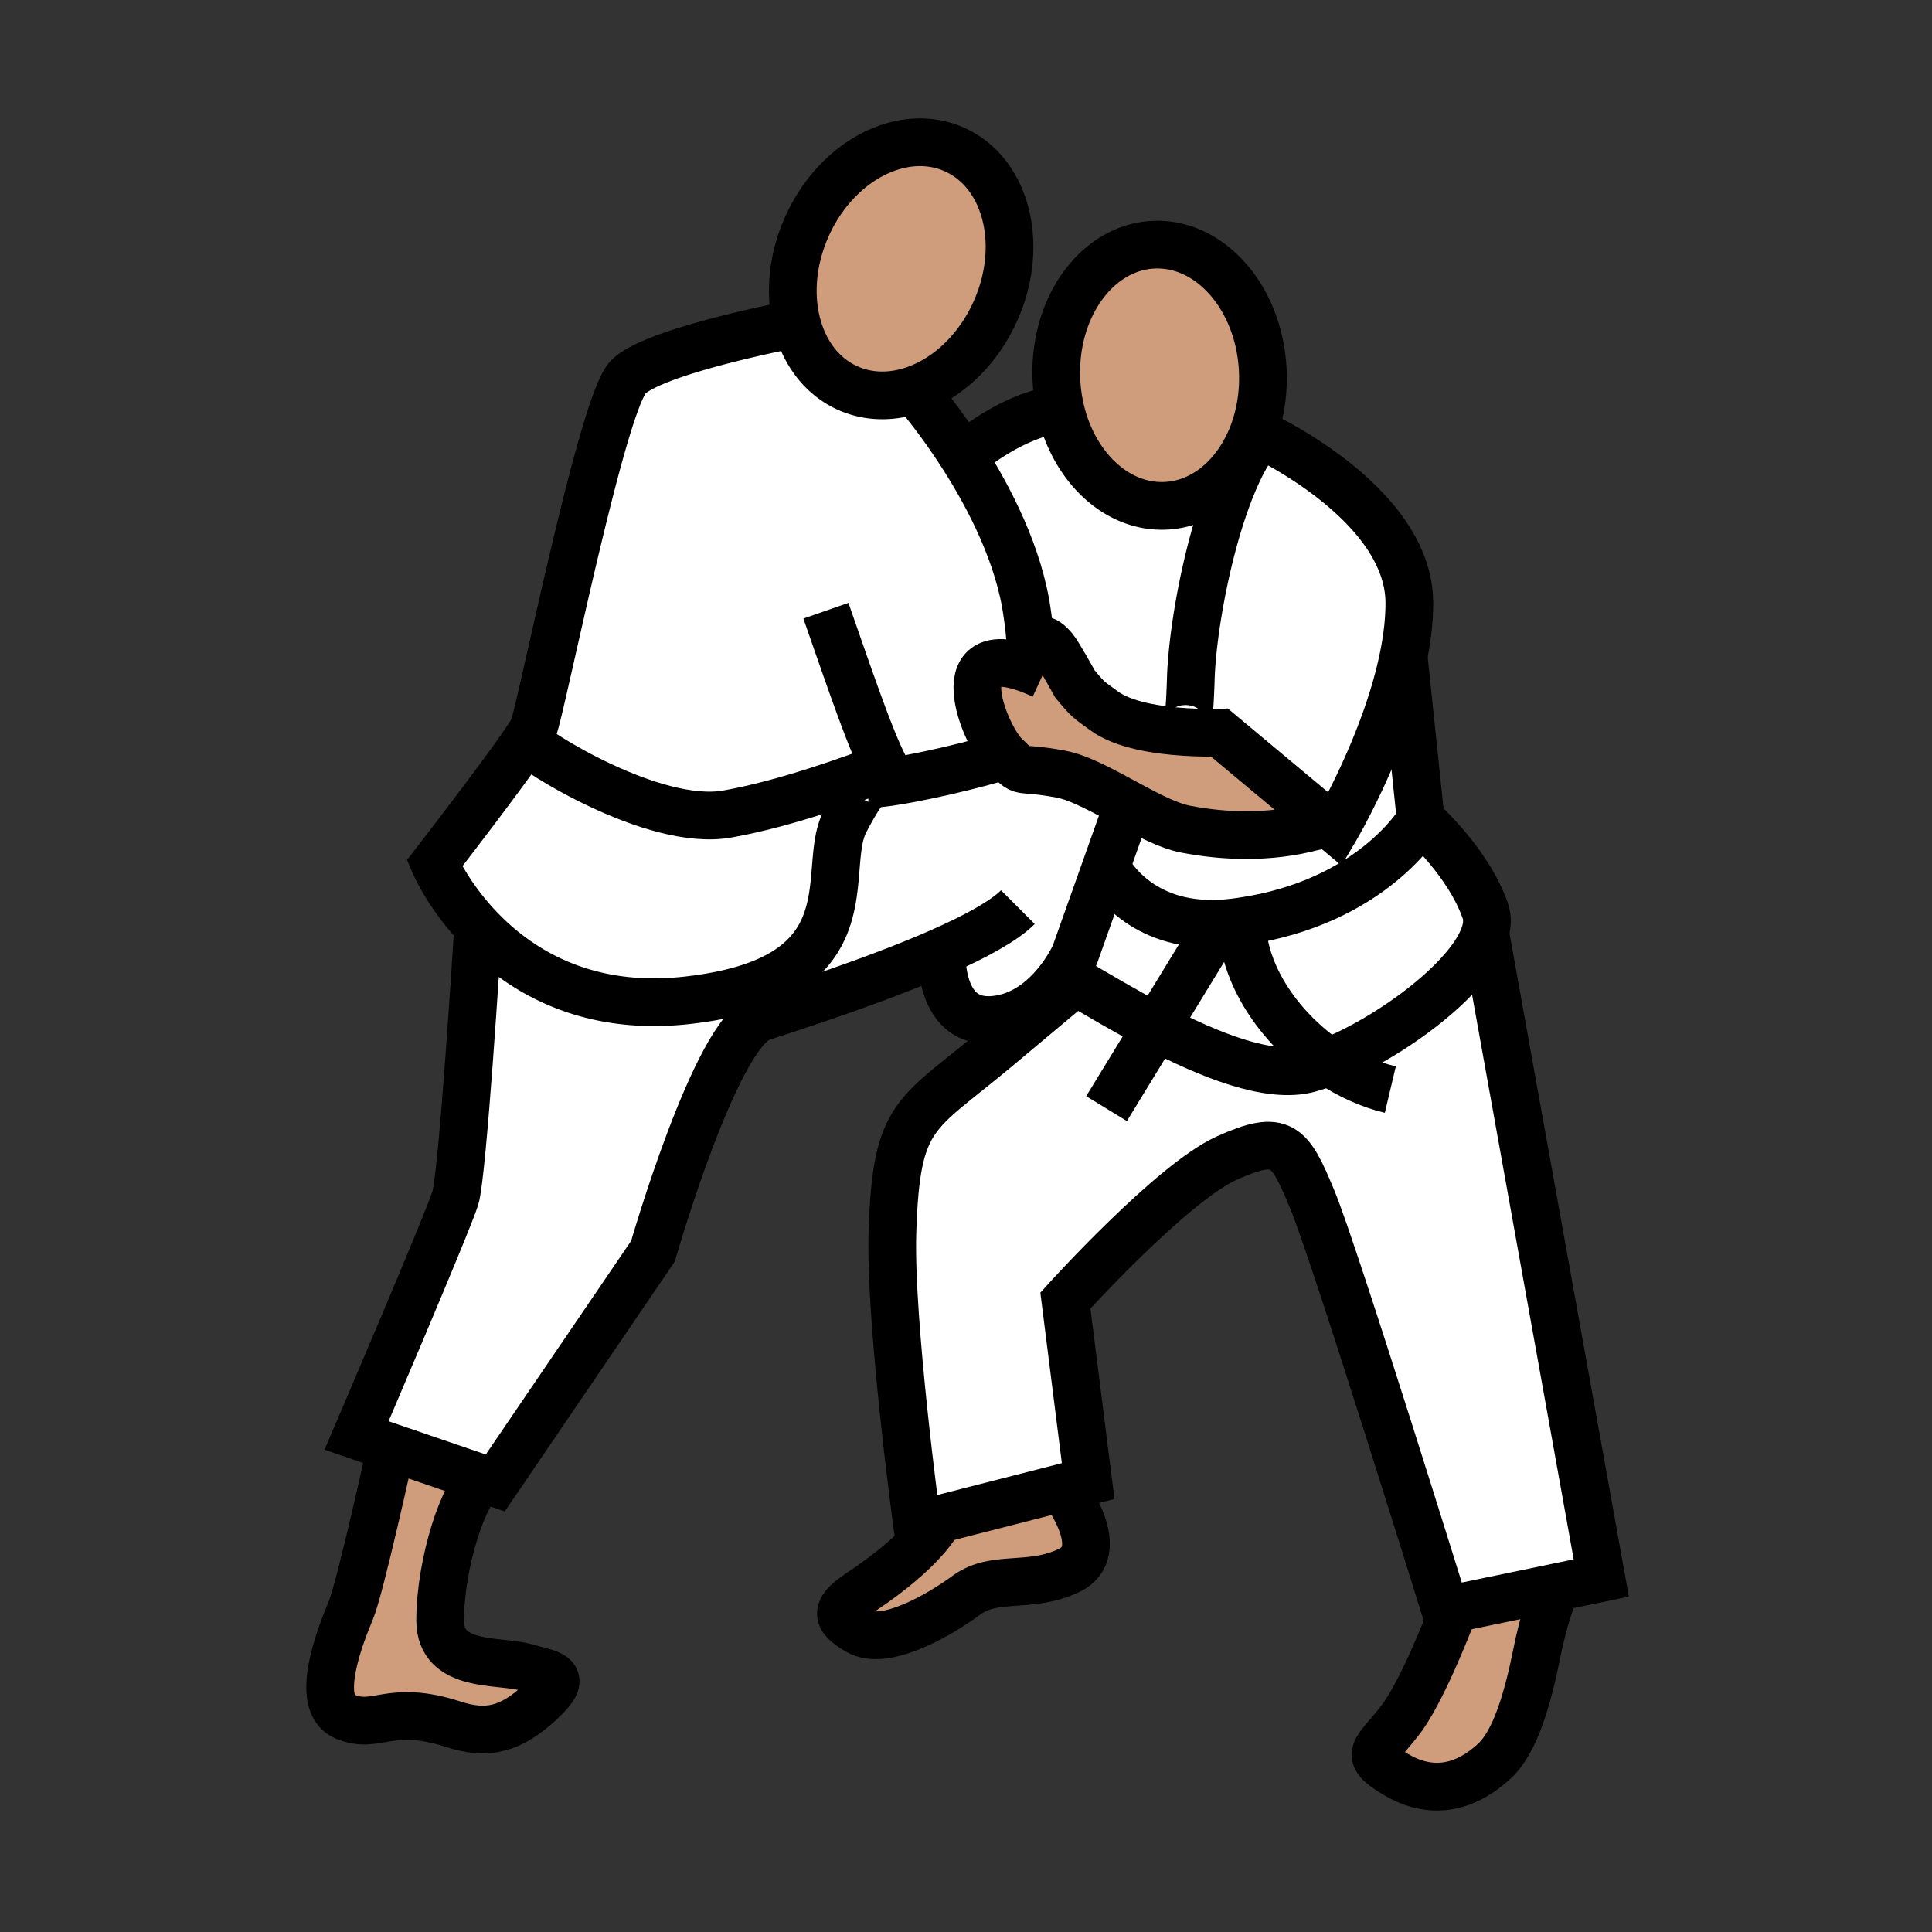 <?xml version="1.0"?><svg xmlns="http://www.w3.org/2000/svg" width="850.394" height="850.394" viewBox="0 0 850.394 850.394" overflow="visible"><rect x="0" y="0" width="850.394" height="850.394" fill="#333333" stroke="none"/><path d="M456.07 285.68c-.4 2.61-.19 6.31.54 10.39-42.46-18.33-23.051 27.87-14.44 36.32-2.05 1.22-29.47 8.54-48.82 11.56-1.24-1.53-2.55-3.64-3.95-6.33-12.93 4.98-43.68 16.2-69.35 20.7-32.55 5.69-85.68-28.19-88.54-32.35 1.63-2.42 2.77-4.27 3.22-5.29 3.35-7.53 30.11-143.04 41.82-154.75s73.61-23.42 73.61-23.42l.56-.15c3.27 12.86 11.02 23.37 22.48 28.49 8.24 3.68 17.27 4.07 26.07 1.72l5.26 1.73s9.08 10.51 19.39 26.67c11.66 18.27 24.88 43.79 28.29 69.52.12.87 1.39 9.2 1.39 14.78l2.47.41z" fill="#fff"></path><path d="M389.4 337.62c1.4 2.69 2.71 4.8 3.95 6.33-4.18.66-7.99 1.11-11.08 1.26-2.18 2.33-5.49 7.06-10.36 16.45-11.12 21.42 12.55 69.43-69.43 78.63-45.71 5.13-75.04-14.19-92.03-32.29-13.49-14.35-19.22-27.94-19.22-27.94s29.97-38.71 40.28-54.09c2.86 4.16 55.99 38.04 88.54 32.35 25.67-4.5 56.42-15.72 69.35-20.7z" fill="#fff"></path><path d="M467.94 429c-5.671 8.06-16 18.89-31.07 19.93-24.26 1.681-22.3-30.11-22.3-30.11l-.02-.04c-28.93 12.81-66.14 24.6-79.45 29.041-20.07 6.689-47.67 102.88-47.67 102.88L218 652.75l-5.49-1.88-40.3-13.8-15.27-5.23s40.15-93.689 43.5-104.56c3.23-10.521 9.6-112.73 10.01-119.28 16.99 18.1 46.32 37.42 92.03 32.29 81.98-9.2 58.31-57.21 69.43-78.63 4.87-9.39 8.18-14.12 10.36-16.45 3.09-.15 6.9-.6 11.08-1.26 19.35-3.02 46.77-10.34 48.82-11.56 9.44 9.26 3.9 4.46 24.811 8.36 8.39 1.56 19.279 7.75 30.01 13.52l-1.29 2.37-8.86 24.94-13.72 38.63c-.001 0-1.721 3.88-5.181 8.79z" fill="#fff"></path><path d="M508.92 452.19c23.33 12.14 49.78 22.89 67.08 18.21 2.82-.761 5.82-1.78 8.96-3.011 26.57-10.47 62.42-36.67 68.61-56.45l.22.07 51.03 283.561-20.011 4.149-44.72 9.271-3.859.8s-48.521-156.42-58.551-180.67c-10.04-24.26-13.39-29.28-37.64-18.41-24.26 10.88-71.1 62.74-71.1 62.74l10.029 79.46-10.62 2.71-55.609 14.22-9.05 2.311s-12.13-89.091-10.87-128.811c1.67-52.7 10.04-51.03 46.01-81.14 24.1-20.181 32.05-26.84 34.67-29.03 9.051 5.25 21.701 12.87 35.421 20.02z" fill="#fff"></path><path d="M536.13 407.67l-27.21 44.521c-13.72-7.15-26.37-14.771-35.42-20.021-2.05-1.189-3.91-2.26-5.56-3.17 3.46-4.91 5.18-8.79 5.18-8.79l13.72-38.63c2.19 4.18 15.391 26.21 49.25 25l.04 1.09z" fill="#fff"></path><path d="M584.96 467.39c-3.14 1.23-6.14 2.25-8.96 3.011-17.3 4.68-43.75-6.07-67.08-18.21l27.21-44.521-.04-1.09c2.33-.08 4.76-.27 7.29-.59 1.021-.13 2.03-.26 3.03-.41l.32 2.09c1.18 22.93 17.51 45.71 38.23 59.72z" fill="#fff"></path><path d="M653.79 400.98c1.05 3.02.9 6.39-.22 9.96-6.19 19.78-42.04 45.98-68.61 56.45-20.72-14.01-37.05-36.79-38.229-59.72l-.32-2.09c57.93-8.37 78.939-44.75 78.939-44.75s20.92 18.4 28.44 40.15z" fill="#fff"></path><path d="M617.83 288.89l7.52 71.94s-21.01 36.38-78.939 44.75c-1 .15-2.01.28-3.03.41-2.53.32-4.96.51-7.29.59-33.859 1.21-47.06-20.82-49.25-25l8.86-24.94 1.29-2.37c8.89 4.8 17.67 9.31 24.83 10.69 18.109 3.5 37.38 3.76 55.02-.79 2.45-.63 5.13-.99 7.351-2.1l3.52 2.94s22.41-37.92 30.08-76.13h.01l.028.01z" fill="#fff"></path><path d="M554.26 191.02s66.08 30.12 66.08 74.45c0 7.6-.96 15.51-2.54 23.41h-.01c-7.67 38.21-30.08 76.13-30.08 76.13l-3.52-2.94-47.39-39.58c-3.479.08-8.91.09-15.06-.3l.09-1.38c.479 0 1.71-2.02 2.31-21.88.78-25.47 10.091-73.72 24.66-98.77l-1.26-.74c1.62-2.85 3.04-5.91 4.229-9.12l2.491.72z" fill="#fff"></path><path d="M463.92 285.54c-4.68-5.61-7.16-4.36-7.85.14l-2.471-.41c0-5.58-1.27-13.91-1.39-14.78-3.41-25.73-16.63-51.25-28.29-69.52 3.15-2.68 23.04-19.01 42.83-20.78 5.82 25.26 24.72 43.42 46.27 42.44 14.36-.65 26.79-9.66 34.521-23.21l1.26.74c-14.569 25.05-23.88 73.3-24.66 98.77-.6 19.86-1.83 21.88-2.31 21.88l-.09 1.38c-12.21-.75-27.28-3.02-35.79-9.32-6.98-5.16-6.561-4.32-12.83-11.85 0 0-7.11-12.97-9.2-15.48z" fill="#fff"></path><path d="M231.38 733.88c11.71 3.351 19.26 3.28 6.7 15.061-13.39 12.55-23.85 14.77-38.48 10.04-28.44-9.2-33.46 2.51-47.68-3.351-14.22-5.85-1.67-36.8 2.51-46.84 4.18-10.04 17.57-71.1 17.57-71.1l.21-.62 40.3 13.8-.36 1.04c-7.53 3.35-18.41 35.689-18.41 61.34 0 21.18 25.93 17.29 37.64 20.63zM468.94 656.93s19.239 25.931 1.67 34.301c-17.57 8.359-32.62 1.67-45.17 10.869-12.54 9.2-35.97 22.58-47.68 15.891-10.91-6.24-9.91-9.84 1.68-17.561 27.6-18.41 33.46-30.949 33.46-30.949l-.16-.641 55.609-14.22.591 2.31zM640.09 707.99l44.72-9.271c-1.79 4.41-5.479 14.53-8.329 28.811-3.921 19.56-9.391 39.109-18.78 47.72-14.681 13.46-29.72 14.08-43.811 5.48-14.069-8.61-8.6-9.391 2.36-23.471 9.04-11.639 20.23-39.829 23.84-49.269zM456.61 296.07c-.73-4.08-.94-7.78-.54-10.39.689-4.5 3.17-5.75 7.85-.14 2.09 2.51 9.2 15.48 9.2 15.48 6.27 7.53 5.85 6.69 12.83 11.85 8.51 6.3 23.58 8.57 35.79 9.32 6.149.39 11.58.38 15.06.3l47.391 39.58c-2.221 1.11-4.9 1.47-7.351 2.1-17.64 4.55-36.91 4.29-55.02.79-7.16-1.38-15.94-5.89-24.83-10.69-10.73-5.77-21.62-11.96-30.01-13.52-20.91-3.9-15.37.9-24.811-8.36-8.609-8.45-28.019-54.65 14.441-36.32zM420.11 65.81c22.93 10.24 31.02 42.06 18.06 71.06-8.3 18.59-23.22 31.51-38.9 35.7-8.8 2.35-17.83 1.96-26.07-1.72-11.46-5.12-19.21-15.63-22.48-28.49-3.27-12.86-2.06-28.07 4.42-42.57 12.95-29.01 42.04-44.22 64.97-33.98zM466.75 180.19c-.95-4.15-1.56-8.48-1.76-12.96-1.44-31.73 17.729-58.38 42.81-59.52 25.09-1.13 46.59 23.67 48.03 55.4.439 9.74-1.05 18.99-4.061 27.19a62.194 62.194 0 0 1-4.229 9.12c-7.73 13.55-20.16 22.56-34.521 23.21-21.549.98-40.449-17.18-46.269-42.44z" fill="#cf9d7c" class="aac-skin-fill"></path><g fill="none" stroke="#000" stroke-width="21"><path d="M350.72 142.36c-3.27-12.86-2.06-28.07 4.42-42.57 12.95-29.01 42.04-44.22 64.97-33.98 22.93 10.24 31.02 42.06 18.06 71.06-8.3 18.59-23.22 31.51-38.9 35.7-8.8 2.35-17.83 1.96-26.07-1.72-11.46-5.12-19.21-15.63-22.48-28.49zM466.75 180.19c-.95-4.15-1.56-8.48-1.76-12.96-1.44-31.73 17.729-58.38 42.81-59.52 25.09-1.13 46.59 23.67 48.03 55.4.439 9.74-1.05 18.99-4.061 27.19a62.194 62.194 0 0 1-4.229 9.12c-7.73 13.55-20.16 22.56-34.521 23.21-21.549.98-40.449-17.18-46.269-42.44zM350.16 142.51s-61.9 11.71-73.61 23.42-38.47 147.22-41.82 154.75c-.45 1.02-1.59 2.87-3.22 5.29-10.31 15.38-40.28 54.09-40.28 54.09s5.73 13.59 19.22 27.94c16.99 18.1 46.32 37.42 92.03 32.29 81.98-9.2 58.31-57.21 69.43-78.63 4.87-9.39 8.18-14.12 10.36-16.45 2.94-3.14 3.86-1.95 3.86-1.95"></path><path d="M210.47 407.67s-.01.11-.02.33c-.41 6.55-6.78 108.76-10.01 119.28-3.35 10.87-43.5 104.56-43.5 104.56l15.27 5.23 40.3 13.8 5.49 1.88 69.43-102.05s27.6-96.19 47.67-102.88c13.31-4.44 50.52-16.23 79.45-29.041 14.71-6.51 27.271-13.28 33.48-19.48M172 637.69s-13.39 61.06-17.57 71.1c-4.18 10.04-16.73 40.99-2.51 46.84 14.22 5.86 19.24-5.85 47.68 3.351 14.63 4.729 25.09 2.51 38.48-10.04 12.56-11.78 5.01-11.71-6.7-15.061-11.71-3.34-37.64.55-37.64-20.63 0-25.65 10.88-57.99 18.41-61.34M404.53 174.3s9.08 10.51 19.39 26.67c11.66 18.27 24.88 43.79 28.29 69.52.12.87 1.39 9.2 1.39 14.78M442.17 332.39c-2.05 1.22-29.47 8.54-48.82 11.56-4.18.66-7.99 1.11-11.08 1.26h-.05M231.38 325.69c0 .07.04.16.13.28 2.86 4.16 55.99 38.04 88.54 32.35 25.67-4.5 56.42-15.72 69.35-20.7 3.93-1.51 6.21-2.45 6.21-2.45"></path><path d="M363.54 268.82c11.83 33.98 19.71 56.96 25.86 68.8 1.4 2.69 2.71 4.8 3.95 6.33.39.48.77.9 1.14 1.26M414.57 418.82s-1.96 31.791 22.3 30.11c15.07-1.04 25.399-11.87 31.07-19.93 3.46-4.91 5.18-8.79 5.18-8.79l13.72-38.63 8.86-24.94M423.49 201.34l.43-.37c3.15-2.68 23.04-19.01 42.83-20.78.17-.01.34-.03.51-.04M554.26 191.02s66.08 30.12 66.08 74.45c0 7.6-.96 15.51-2.54 23.41h-.01c-7.67 38.21-30.08 76.13-30.08 76.13l-3.52-2.94-47.39-39.58-3.17-2.65M552.58 194.37a64.505 64.505 0 0 0-3.78 5.79c-14.569 25.05-23.88 73.3-24.66 98.77-.6 19.86-1.83 21.88-2.31 21.88-.13 0-.2-.13-.2-.13"></path><path d="M540.87 322.35s-1.521.09-4.07.14c-3.479.08-8.91.09-15.06-.3-12.21-.75-27.28-3.02-35.79-9.32-6.98-5.16-6.561-4.32-12.83-11.85 0 0-7.11-12.97-9.2-15.48-4.68-5.61-7.16-4.36-7.85.14-.4 2.61-.19 6.31.54 10.39.02.11.04.23.06.35"></path><path d="M458.95 297.11c-.8-.37-1.58-.72-2.34-1.04-42.46-18.33-23.051 27.87-14.44 36.32 9.44 9.26 3.9 4.46 24.811 8.36 8.39 1.56 19.279 7.75 30.01 13.52 8.89 4.8 17.67 9.31 24.83 10.69 18.109 3.5 37.38 3.76 55.02-.79 2.45-.63 5.13-.99 7.351-2.1 1.01-.5 1.93-1.16 2.689-2.08"></path><path d="M617.83 288.89l7.52 71.94s20.92 18.4 28.44 40.15c1.05 3.02.9 6.39-.22 9.96-6.19 19.78-42.04 45.98-68.61 56.45-3.14 1.23-6.14 2.25-8.96 3.011-17.3 4.68-43.75-6.07-67.08-18.21-13.72-7.15-26.37-14.771-35.42-20.021-2.05-1.189-3.91-2.26-5.56-3.17-.841-.46-1.62-.88-2.351-1.26"></path><path d="M653.79 411.01l51.03 283.561-20.011 4.149-44.72 9.271-3.859.8s-48.521-156.42-58.551-180.67c-10.04-24.26-13.39-29.28-37.64-18.41-24.26 10.88-71.1 62.74-71.1 62.74l10.029 79.46-10.62 2.71-55.609 14.22-9.05 2.311s-12.13-89.091-10.87-128.811c1.67-52.7 10.04-51.03 46.01-81.14 24.1-20.181 32.05-26.84 34.67-29.03l1.29-1.08"></path><path d="M468.94 656.93s19.239 25.931 1.67 34.301c-17.57 8.359-32.62 1.67-45.17 10.869-12.54 9.2-35.97 22.58-47.68 15.891-10.91-6.24-9.91-9.84 1.68-17.561 27.6-18.41 33.46-30.949 33.46-30.949M641.27 704.85s-.42 1.15-1.18 3.141c-3.609 9.439-14.8 37.63-23.84 49.27-10.96 14.08-16.43 14.86-2.36 23.471 14.091 8.6 29.13 7.979 43.811-5.48 9.39-8.61 14.859-28.16 18.78-47.72 2.85-14.28 6.539-24.4 8.329-28.811.65-1.63 1.051-2.479 1.051-2.479M486.5 380.9s.11.24.34.68c2.19 4.18 15.391 26.21 49.25 25 2.33-.08 4.76-.27 7.29-.59 1.021-.13 2.03-.26 3.03-.41 57.93-8.37 78.939-44.75 78.939-44.75M536.13 407.67l-27.21 44.52-21.86 35.78M546.73 407.67c1.18 22.93 17.51 45.71 38.229 59.72 8.51 5.75 17.76 10.021 27.01 12.21"></path></g><path fill="none" d="M0 0h850.394v850.394H0z"></path></svg>